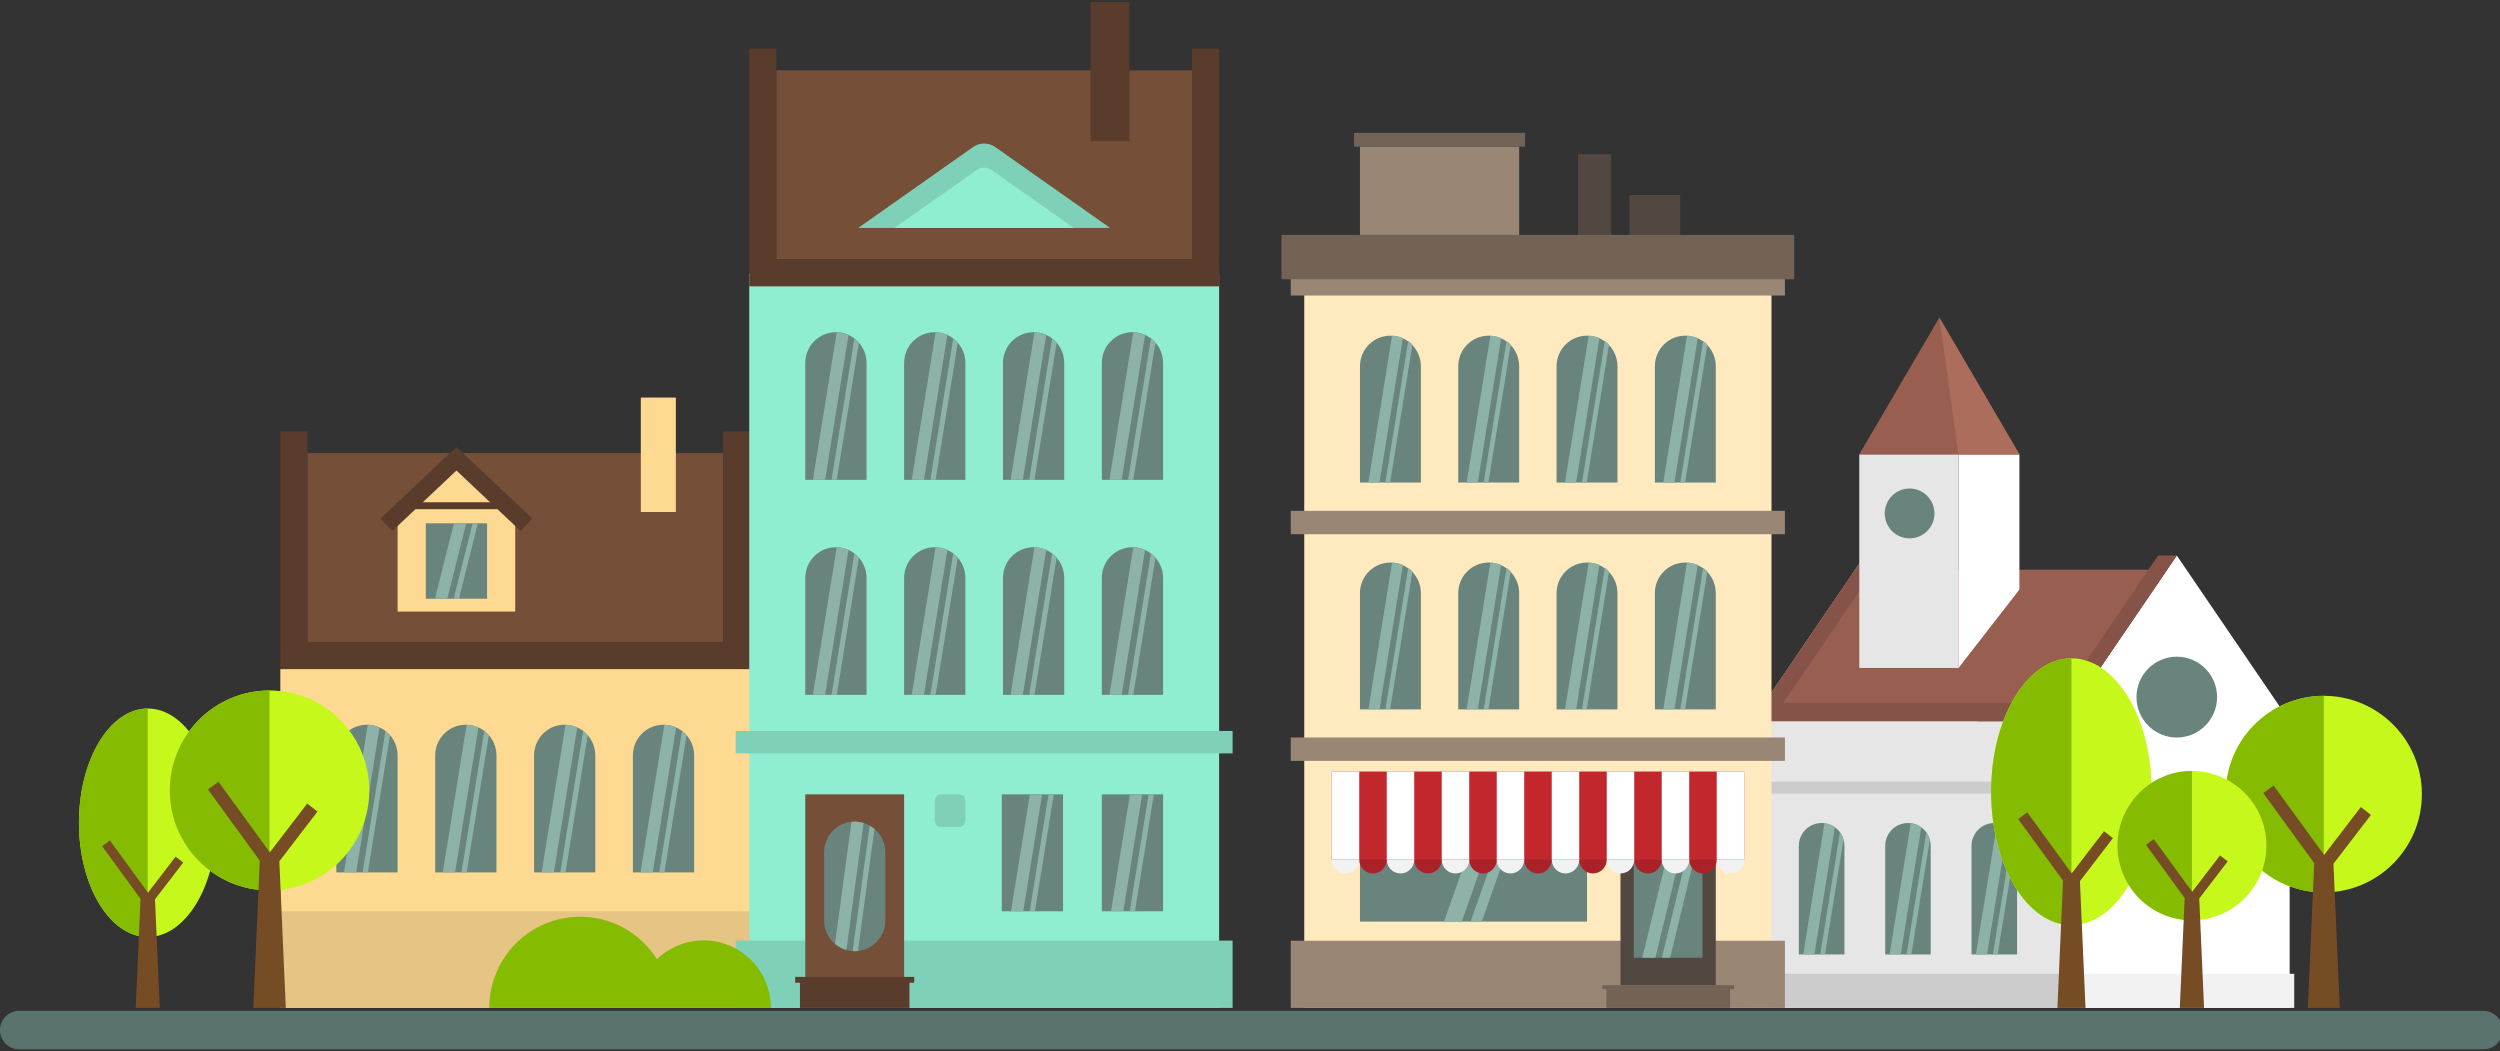 <?xml version="1.0" encoding="UTF-8" standalone="no"?>
<svg width="1196px" height="503px" viewBox="0 0 1196 503" version="1.1" xmlns="http://www.w3.org/2000/svg" xmlns:xlink="http://www.w3.org/1999/xlink" xmlns:sketch="http://www.bohemiancoding.com/sketch/ns">
    <rect x="0" y="0" width="1196" height="503" fill="#333333" stroke="none"/>
    <!-- Generator: Sketch 3.4.4 (17249) - http://www.bohemiancoding.com/sketch -->
    <title>Group</title>
    <desc>Created with Sketch.</desc>
    <defs></defs>
    <g id="Page-1" stroke="none" stroke-width="1" fill="none" fill-rule="evenodd" sketch:type="MSPage">
        <g id="Desktop-HD" sketch:type="MSArtboardGroup" transform="translate(-244, -3866)">
            <g id="Work" sketch:type="MSLayerGroup" transform="translate(-34, 1463)">
                <g id="Rectangle-12-+-Just-keep-swimming" transform="translate(0, 2396)" sketch:type="MSShapeGroup">
                    <g id="Rectangle-12-+-Group">
                        <g id="Group" transform="translate(278, 7)">
                            <path d="M987.374,482.183 L1095.37,482.183 L1095.37,345.009 L1041.375,265.756 L987.374,345.009 L987.374,482.183 L987.374,482.183 Z" id="Shape" fill="#FFFFFF"></path>
                            <path d="M838.169,482.183 L946.165,482.183 L946.165,345.009 L892.17,265.756 L838.169,345.009 L838.169,482.183 L838.169,482.183 Z" id="Shape" fill="#FFFFFF"></path>
                            <rect id="Rectangle-path" fill="#E6E6E6" x="838.169" y="345.009" width="149.208" height="137.175"></rect>
                            <path d="M887.538,272.552 L1036.746,272.552 L987.377,345.009 L838.169,345.009 L887.538,272.552 L887.538,272.552 Z" id="Shape" fill="#985F51"></path>
                            <rect id="Rectangle-path" fill="#F2F2F2" x="987.374" y="465.864" width="110.182" height="16.319"></rect>
                            <rect id="Rectangle-path" fill="#CCCCCC" x="836.288" y="465.864" width="151.085" height="16.319"></rect>
                            <path d="M943.178,456.605 L964.978,456.605 L964.978,404.647 C964.978,398.62 960.104,393.733 954.093,393.733 L954.062,393.733 C948.051,393.733 943.178,398.62 943.178,404.647 L943.178,456.605 L943.178,456.605 Z" id="Shape" fill="#68847D"></path>
                            <path d="M901.896,456.605 L923.65,456.605 L923.65,404.641 C923.65,398.617 918.779,393.733 912.774,393.733 C906.766,393.733 901.896,398.617 901.896,404.641 L901.896,456.605 L901.896,456.605 Z" id="Shape" fill="#68847D"></path>
                            <path d="M860.558,456.605 L882.368,456.605 L882.368,404.668 C882.368,398.629 877.485,393.733 871.461,393.733 C865.441,393.733 860.558,398.629 860.558,404.668 L860.558,456.605 L860.558,456.605 Z" id="Shape" fill="#68847D"></path>
                            <path d="M872.807,393.803 L862.671,456.538 L868.003,456.538 L877.824,395.762 C876.378,394.711 874.666,394.036 872.807,393.803" id="Shape" fill="#8DB3A9"></path>
                            <path d="M880.24,398.178 L870.81,456.538 L873.085,456.538 L881.936,401.756 C881.585,400.45 881.016,399.242 880.24,398.178" id="Shape" fill="#8DB3A9"></path>
                            <path d="M914.116,393.803 L903.981,456.538 L909.313,456.538 L919.134,395.762 C917.688,394.711 915.975,394.036 914.116,393.803" id="Shape" fill="#8DB3A9"></path>
                            <path d="M921.549,398.178 L912.12,456.538 L914.395,456.538 L923.246,401.756 C922.894,400.45 922.326,399.242 921.549,398.178" id="Shape" fill="#8DB3A9"></path>
                            <path d="M955.423,393.803 L945.287,456.538 L950.62,456.538 L960.44,395.762 C958.994,394.711 957.282,394.036 955.423,393.803" id="Shape" fill="#8DB3A9"></path>
                            <path d="M962.856,398.178 L953.426,456.538 L955.701,456.538 L964.553,401.756 C964.201,400.45 963.632,399.242 962.856,398.178" id="Shape" fill="#8DB3A9"></path>
                            <path d="M978.424,345.009 L987.374,345.009 L1041.375,265.752 L1032.426,265.752 L978.424,345.009 L978.424,345.009 Z" id="Shape" fill="#855347"></path>
                            <rect id="Rectangle-path" fill="#855347" x="845.892" y="336.237" width="140.751" height="8.771"></rect>
                            <path d="M838.169,345.009 L847.115,345.009 L901.116,265.752 L892.17,265.752 L838.169,345.009 L838.169,345.009 Z" id="Shape" fill="#855347"></path>
                            <path d="M1060.655,333.503 C1060.655,344.178 1052.024,352.832 1041.375,352.832 C1030.729,352.832 1022.1,344.178 1022.1,333.503 C1022.1,322.828 1030.729,314.167 1041.375,314.167 C1052.024,314.167 1060.655,322.828 1060.655,333.503" id="Shape" fill="#68847D"></path>
                            <rect id="Rectangle-path" fill="#E6E6E6" x="889.488" y="217.356" width="47.467" height="102.197"></rect>
                            <path d="M936.956,319.554 L966.078,282.041 L966.078,217.356 L936.956,217.356 L936.956,319.554 L936.956,319.554 Z" id="Shape" fill="#FFFFFF"></path>
                            <path d="M927.783,151.939 L889.488,217.356 L966.078,217.356 L927.783,151.939 L927.783,151.939 Z" id="Shape" fill="#985F51"></path>
                            <path d="M927.783,151.939 L936.956,217.356 L966.078,217.356 L927.783,151.939 L927.783,151.939 Z" id="Shape" fill="#AD6D5C"></path>
                            <path d="M925.435,245.632 C925.435,252.214 920.112,257.552 913.548,257.552 C906.983,257.552 901.663,252.214 901.663,245.632 C901.663,239.05 906.983,233.709 913.548,233.709 C920.112,233.709 925.435,239.05 925.435,245.632" id="Shape" fill="#68847D"></path>
                            <rect id="Rectangle-path" fill="#F2F2F2" x="987.377" y="373.971" width="110.182" height="5.718"></rect>
                            <rect id="Rectangle-path" fill="#CCCCCC" x="836.288" y="373.971" width="151.085" height="5.718"></rect>
                            <rect id="Rectangle-path" fill="#FED991" x="134.107" y="320.084" width="224.78" height="162.099"></rect>
                            <rect id="Rectangle-path" fill="#754F38" x="147.074" y="216.749" width="198.874" height="90.36"></rect>
                            <path d="M134.135,307.11 L134.135,206.356 L147.074,206.356 L147.074,307.11 L345.948,307.11 L345.948,206.356 L358.887,206.356 L358.887,307.11 L358.863,307.11 L358.863,320.084 L134.086,320.084 L134.086,307.11 L134.135,307.11 L134.135,307.11 Z" id="Shape" fill="#593C2B"></path>
                            <rect id="Rectangle-path" fill="#FED991" x="306.567" y="190.191" width="16.761" height="54.751"></rect>
                            <path d="M190.212,417.342 L160.909,417.342 L160.909,361.404 C160.909,353.277 167.467,346.707 175.545,346.707 C183.654,346.707 190.212,353.277 190.212,361.404 L190.212,417.342 L190.212,417.342 Z" id="Shape" fill="#68847D"></path>
                            <path d="M237.502,417.342 L208.199,417.342 L208.199,361.404 C208.199,353.277 214.757,346.707 222.841,346.707 C230.953,346.707 237.502,353.277 237.502,361.404 L237.502,417.342 L237.502,417.342 Z" id="Shape" fill="#68847D"></path>
                            <path d="M284.792,417.342 L255.495,417.342 L255.495,361.404 C255.495,353.277 262.047,346.707 270.125,346.707 C278.24,346.707 284.792,353.277 284.792,361.404 L284.792,417.342 L284.792,417.342 Z" id="Shape" fill="#68847D"></path>
                            <path d="M332.085,417.342 L302.776,417.342 L302.776,361.404 C302.776,353.277 309.334,346.707 317.418,346.707 C325.527,346.707 332.085,353.277 332.085,361.404 L332.085,417.342 L332.085,417.342 Z" id="Shape" fill="#68847D"></path>
                            <path d="M223.248,346.728 L211.841,417.327 L217.69,417.327 L228.889,348.007 C227.162,347.228 225.257,346.781 223.248,346.728" id="Shape" fill="#8DB3A9"></path>
                            <path d="M231.693,349.702 L220.768,417.324 L223.263,417.324 L233.861,351.732 C233.206,350.984 232.488,350.303 231.693,349.702" id="Shape" fill="#8DB3A9"></path>
                            <path d="M175.958,346.728 L164.551,417.327 L170.4,417.327 L181.599,348.007 C179.872,347.228 177.967,346.781 175.958,346.728" id="Shape" fill="#8DB3A9"></path>
                            <path d="M184.403,349.702 L173.478,417.324 L175.973,417.324 L186.571,351.732 C185.916,350.984 185.198,350.303 184.403,349.702" id="Shape" fill="#8DB3A9"></path>
                            <path d="M270.541,346.728 L259.134,417.327 L264.98,417.327 L276.182,348.007 C274.455,347.228 272.55,346.781 270.541,346.728" id="Shape" fill="#8DB3A9"></path>
                            <path d="M278.983,349.702 L268.058,417.324 L270.553,417.324 L281.151,351.732 C280.496,350.984 279.778,350.303 278.983,349.702" id="Shape" fill="#8DB3A9"></path>
                            <path d="M317.828,346.728 L306.421,417.327 L312.27,417.327 L323.469,348.007 C321.742,347.228 319.837,346.781 317.828,346.728" id="Shape" fill="#8DB3A9"></path>
                            <path d="M326.273,349.702 L315.349,417.324 L317.843,417.324 L328.441,351.732 C327.786,350.984 327.068,350.303 326.273,349.702" id="Shape" fill="#8DB3A9"></path>
                            <rect id="Rectangle-path" fill="#E6C483" x="134.086" y="435.958" width="224.801" height="46.226"></rect>
                            <path d="M218.362,220.161 L190.212,246.987 L190.212,292.59 L246.488,292.59 L246.488,246.987 L246.512,246.987 L218.362,220.161 L218.362,220.161 Z" id="Shape" fill="#FED991"></path>
                            <path d="M254.676,248.075 L218.371,213.846 L218.359,213.858 L218.35,213.846 L182.045,248.075 L187.653,254.057 L218.359,225.103 L249.068,254.057 L254.676,248.075 L254.676,248.075 Z" id="Shape" fill="#593C2B"></path>
                            <rect id="Rectangle-path" fill="#593C2B" x="198.724" y="240.279" width="39.276" height="3.317"></rect>
                            <rect id="Rectangle-path" fill="#68847D" x="203.708" y="250.35" width="29.309" height="36.066"></rect>
                            <path d="M217.164,250.35 L208.126,286.416 L213.981,286.416 L223.019,250.35 L217.164,250.35 L217.164,250.35 Z" id="Shape" fill="#8DB3A9"></path>
                            <path d="M226.098,250.35 L217.06,286.416 L219.558,286.416 L228.596,250.35 L226.098,250.35 L226.098,250.35 Z" id="Shape" fill="#8DB3A9"></path>
                            <rect id="Rectangle-path" fill="#FFEABF" x="623.952" y="135.792" width="223.526" height="346.391"></rect>
                            <rect id="Rectangle-path" fill="#534741" x="779.566" y="93.291" width="24.237" height="42.501"></rect>
                            <rect id="Rectangle-path" fill="#534741" x="754.941" y="73.805" width="15.85" height="61.987"></rect>
                            <path d="M679.742,230.836 L650.604,230.836 L650.604,175.208 C650.604,167.124 657.126,160.584 665.164,160.584 C673.227,160.584 679.742,167.124 679.742,175.208 L679.742,230.836 L679.742,230.836 Z" id="Shape" fill="#68847D"></path>
                            <path d="M726.769,230.836 L697.628,230.836 L697.628,175.208 C697.628,167.124 704.15,160.584 712.191,160.584 C720.254,160.584 726.769,167.124 726.769,175.208 L726.769,230.836 L726.769,230.836 Z" id="Shape" fill="#68847D"></path>
                            <path d="M773.796,230.836 L744.662,230.836 L744.662,175.208 C744.662,167.124 751.183,160.584 759.218,160.584 C767.287,160.584 773.796,167.124 773.796,175.208 L773.796,230.836 L773.796,230.836 Z" id="Shape" fill="#68847D"></path>
                            <path d="M820.833,230.836 L791.686,230.836 L791.686,175.208 C791.686,167.124 798.207,160.584 806.242,160.584 C814.311,160.584 820.833,167.124 820.833,175.208 L820.833,230.836 L820.833,230.836 Z" id="Shape" fill="#68847D"></path>
                            <path d="M807.062,160.609 L795.719,230.812 L801.051,230.812 L812.22,161.694 C810.627,161.026 808.884,160.67 807.062,160.609" id="Shape" fill="#8DB3A9"></path>
                            <path d="M814.797,163.098 L803.858,230.812 L806.132,230.812 L816.803,164.757 C816.185,164.15 815.516,163.589 814.797,163.098" id="Shape" fill="#8DB3A9"></path>
                            <path d="M760.029,160.609 L748.685,230.812 L754.018,230.812 L765.187,161.694 C763.594,161.026 761.851,160.67 760.029,160.609" id="Shape" fill="#8DB3A9"></path>
                            <path d="M767.764,163.098 L756.824,230.812 L759.099,230.812 L769.77,164.757 C769.152,164.15 768.482,163.589 767.764,163.098" id="Shape" fill="#8DB3A9"></path>
                            <path d="M712.998,160.609 L701.655,230.812 L706.987,230.812 L718.156,161.694 C716.563,161.026 714.821,160.67 712.998,160.609" id="Shape" fill="#8DB3A9"></path>
                            <path d="M720.734,163.098 L709.794,230.812 L712.069,230.812 L722.74,164.757 C722.122,164.15 721.452,163.589 720.734,163.098" id="Shape" fill="#8DB3A9"></path>
                            <path d="M665.974,160.609 L654.631,230.812 L659.963,230.812 L671.132,161.694 C669.539,161.026 667.797,160.67 665.974,160.609" id="Shape" fill="#8DB3A9"></path>
                            <path d="M673.71,163.098 L662.77,230.812 L665.045,230.812 L675.715,164.757 C675.098,164.15 674.428,163.589 673.71,163.098" id="Shape" fill="#8DB3A9"></path>
                            <path d="M679.742,339.371 L650.604,339.371 L650.604,283.742 C650.604,275.658 657.126,269.119 665.164,269.119 C673.227,269.119 679.742,275.658 679.742,283.742 L679.742,339.371 L679.742,339.371 Z" id="Shape" fill="#68847D"></path>
                            <path d="M726.769,339.371 L697.628,339.371 L697.628,283.742 C697.628,275.658 704.15,269.119 712.191,269.119 C720.254,269.119 726.769,275.658 726.769,283.742 L726.769,339.371 L726.769,339.371 Z" id="Shape" fill="#68847D"></path>
                            <path d="M773.796,339.371 L744.662,339.371 L744.662,283.742 C744.662,275.658 751.183,269.119 759.218,269.119 C767.287,269.119 773.796,275.658 773.796,283.742 L773.796,339.371 L773.796,339.371 Z" id="Shape" fill="#68847D"></path>
                            <path d="M820.833,339.371 L791.686,339.371 L791.686,283.742 C791.686,275.658 798.207,269.119 806.242,269.119 C814.311,269.119 820.833,275.658 820.833,283.742 L820.833,339.371 L820.833,339.371 Z" id="Shape" fill="#68847D"></path>
                            <path d="M807.062,269.143 L795.719,339.346 L801.051,339.346 L812.22,270.228 C810.627,269.56 808.884,269.204 807.062,269.143" id="Shape" fill="#8DB3A9"></path>
                            <path d="M814.797,271.633 L803.858,339.346 L806.132,339.346 L816.803,273.291 C816.185,272.684 815.516,272.123 814.797,271.633" id="Shape" fill="#8DB3A9"></path>
                            <path d="M760.029,269.143 L748.685,339.346 L754.018,339.346 L765.187,270.228 C763.594,269.56 761.851,269.204 760.029,269.143" id="Shape" fill="#8DB3A9"></path>
                            <path d="M767.764,271.633 L756.824,339.346 L759.099,339.346 L769.77,273.291 C769.152,272.684 768.482,272.123 767.764,271.633" id="Shape" fill="#8DB3A9"></path>
                            <path d="M712.998,269.143 L701.655,339.346 L706.987,339.346 L718.156,270.228 C716.563,269.56 714.821,269.204 712.998,269.143" id="Shape" fill="#8DB3A9"></path>
                            <path d="M720.734,271.633 L709.794,339.346 L712.069,339.346 L722.74,273.291 C722.122,272.684 721.452,272.123 720.734,271.633" id="Shape" fill="#8DB3A9"></path>
                            <path d="M665.974,269.143 L654.631,339.346 L659.963,339.346 L671.132,270.228 C669.539,269.56 667.797,269.204 665.974,269.143" id="Shape" fill="#8DB3A9"></path>
                            <path d="M673.71,271.633 L662.77,339.346 L665.045,339.346 L675.715,273.291 C675.098,272.684 674.428,272.123 673.71,271.633" id="Shape" fill="#8DB3A9"></path>
                            <rect id="Rectangle-path" fill="#68847D" x="650.604" y="380.587" width="108.623" height="60.31"></rect>
                            <rect id="Rectangle-path" fill="#998675" x="617.51" y="450.048" width="236.395" height="32.135"></rect>
                            <rect id="Rectangle-path" fill="#534741" x="775.24" y="380.587" width="45.593" height="90.713"></rect>
                            <rect id="Rectangle-path" fill="#998675" x="617.51" y="244.378" width="236.395" height="11.196"></rect>
                            <rect id="Rectangle-path" fill="#998675" x="617.51" y="352.814" width="236.395" height="11.196"></rect>
                            <rect id="Rectangle-path" fill="#998675" x="617.51" y="130.194" width="236.395" height="11.196"></rect>
                            <rect id="Rectangle-path" fill="#736357" x="613.058" y="112.372" width="245.292" height="21.227"></rect>
                            <rect id="Rectangle-path" fill="#68847D" x="781.596" y="393.717" width="32.883" height="64.452"></rect>
                            <path d="M720.703,380.348 L712.197,380.348 L690.795,440.896 L699.301,440.896 L720.703,380.348 L720.703,380.348 Z" id="Shape" fill="#8DB3A9"></path>
                            <path d="M730.27,380.348 L724.938,380.348 L703.532,440.896 L708.868,440.896 L730.27,380.348 L730.27,380.348 Z" id="Shape" fill="#8DB3A9"></path>
                            <path d="M807.667,393.328 L801.418,393.328 L785.69,458.172 L791.939,458.172 L807.667,393.328 L807.667,393.328 Z" id="Shape" fill="#8DB3A9"></path>
                            <path d="M814.699,393.328 L810.78,393.328 L795.052,458.172 L798.972,458.172 L814.699,393.328 L814.699,393.328 Z" id="Shape" fill="#8DB3A9"></path>
                            <path d="M834.432,411.26 C834.432,414.905 831.494,417.857 827.862,417.857 C824.223,417.857 821.279,414.905 821.279,411.26 C821.279,407.621 824.223,404.665 827.862,404.665 C831.494,404.665 834.432,407.621 834.432,411.26" id="Shape" fill="#F2F2F2"></path>
                            <path d="M821.279,411.26 C821.279,414.905 818.332,417.857 814.705,417.857 C811.07,417.857 808.123,414.905 808.123,411.26 C808.123,407.621 811.07,404.665 814.705,404.665 C818.332,404.665 821.279,407.621 821.279,411.26" id="Shape" fill="#A82227"></path>
                            <path d="M808.123,411.26 C808.123,414.905 805.178,417.857 801.546,417.857 C797.917,417.857 794.969,414.905 794.969,411.26 C794.969,407.621 797.917,404.665 801.546,404.665 C805.178,404.665 808.123,407.621 808.123,411.26" id="Shape" fill="#F2F2F2"></path>
                            <path d="M794.969,411.26 C794.969,414.905 792.025,417.857 788.39,417.857 C784.76,417.857 781.816,414.905 781.816,411.26 C781.816,407.621 784.76,404.665 788.39,404.665 C792.025,404.665 794.969,407.621 794.969,411.26" id="Shape" fill="#A82227"></path>
                            <path d="M781.819,411.26 C781.819,414.905 778.872,417.857 775.24,417.857 C771.604,417.857 768.663,414.905 768.663,411.26 C768.663,407.621 771.604,404.665 775.24,404.665 C778.872,404.665 781.819,407.621 781.819,411.26" id="Shape" fill="#F2F2F2"></path>
                            <path d="M768.663,411.26 C768.663,414.905 765.719,417.857 762.086,417.857 C758.448,417.857 755.503,414.905 755.503,411.26 C755.503,407.621 758.448,404.665 762.086,404.665 C765.719,404.665 768.663,407.621 768.663,411.26" id="Shape" fill="#A82227"></path>
                            <path d="M755.503,411.26 C755.503,414.905 752.562,417.857 748.924,417.857 C745.295,417.857 742.35,414.905 742.35,411.26 C742.35,407.621 745.295,404.665 748.924,404.665 C752.562,404.665 755.503,407.621 755.503,411.26" id="Shape" fill="#F2F2F2"></path>
                            <path d="M742.35,411.26 C742.35,414.905 739.403,417.857 735.77,417.857 C732.141,417.857 729.188,414.905 729.188,411.26 C729.188,407.621 732.141,404.665 735.77,404.665 C739.403,404.665 742.35,407.621 742.35,411.26" id="Shape" fill="#A82227"></path>
                            <path d="M729.191,411.26 C729.191,414.905 726.253,417.857 722.617,417.857 C718.988,417.857 716.038,414.905 716.038,411.26 C716.038,407.621 718.988,404.665 722.617,404.665 C726.253,404.665 729.191,407.621 729.191,411.26" id="Shape" fill="#F2F2F2"></path>
                            <path d="M716.038,411.26 C716.038,414.905 713.09,417.857 709.464,417.857 C705.829,417.857 702.881,414.905 702.881,411.26 C702.881,407.621 705.829,404.665 709.464,404.665 C713.09,404.665 716.038,407.621 716.038,411.26" id="Shape" fill="#A82227"></path>
                            <path d="M702.881,411.26 C702.881,414.905 699.937,417.857 696.311,417.857 C692.675,417.857 689.728,414.905 689.728,411.26 C689.728,407.621 692.675,404.665 696.311,404.665 C699.937,404.665 702.881,407.621 702.881,411.26" id="Shape" fill="#F2F2F2"></path>
                            <path d="M689.731,411.26 C689.731,414.905 686.787,417.857 683.151,417.857 C679.522,417.857 676.575,414.905 676.575,411.26 C676.575,407.621 679.522,404.665 683.151,404.665 C686.787,404.665 689.731,407.621 689.731,411.26" id="Shape" fill="#A82227"></path>
                            <path d="M676.572,411.26 C676.572,414.905 673.63,417.857 669.998,417.857 C666.363,417.857 663.418,414.905 663.418,411.26 C663.418,407.621 666.363,404.665 669.998,404.665 C673.63,404.665 676.572,407.621 676.572,411.26" id="Shape" fill="#F2F2F2"></path>
                            <path d="M663.418,411.26 C663.418,414.905 660.477,417.857 656.845,417.857 C653.209,417.857 650.265,414.905 650.265,411.26 C650.265,407.621 653.209,404.665 656.845,404.665 C660.477,404.665 663.418,407.621 663.418,411.26" id="Shape" fill="#A82227"></path>
                            <path d="M650.265,411.26 C650.265,414.905 647.321,417.857 643.688,417.857 C640.053,417.857 637.112,414.905 637.112,411.26 C637.112,407.621 640.053,404.665 643.688,404.665 C647.321,404.665 650.265,407.621 650.265,411.26" id="Shape" fill="#F2F2F2"></path>
                            <rect id="Rectangle-path" fill="#C1272D" x="637.112" y="369.096" width="197.321" height="42.163"></rect>
                            <rect id="Rectangle-path" fill="#FFFFFF" x="821.279" y="369.096" width="13.153" height="42.163"></rect>
                            <rect id="Rectangle-path" fill="#FFFFFF" x="794.969" y="369.096" width="13.153" height="42.163"></rect>
                            <rect id="Rectangle-path" fill="#FFFFFF" x="768.663" y="369.096" width="13.153" height="42.163"></rect>
                            <rect id="Rectangle-path" fill="#FFFFFF" x="742.35" y="369.096" width="13.153" height="42.163"></rect>
                            <rect id="Rectangle-path" fill="#FFFFFF" x="716.038" y="369.096" width="13.153" height="42.163"></rect>
                            <rect id="Rectangle-path" fill="#FFFFFF" x="689.728" y="369.096" width="13.153" height="42.163"></rect>
                            <rect id="Rectangle-path" fill="#FFFFFF" x="663.418" y="369.096" width="13.153" height="42.163"></rect>
                            <rect id="Rectangle-path" fill="#FFFFFF" x="637.112" y="369.096" width="13.153" height="42.163"></rect>
                            <rect id="Rectangle-path" fill="#736357" x="768.443" y="473.191" width="59.19" height="8.992"></rect>
                            <rect id="Rectangle-path" fill="#998675" x="650.604" y="70.184" width="76.165" height="42.191"></rect>
                            <rect id="Rectangle-path" fill="#736357" x="647.791" y="63.553" width="81.788" height="6.631"></rect>
                            <rect id="Rectangle-path" fill="#736357" x="766.507" y="471.3" width="63.061" height="1.892"></rect>
                            <rect id="Rectangle-path" fill="#8FEDD1" x="358.441" y="130.859" width="224.78" height="351.324"></rect>
                            <rect id="Rectangle-path" fill="#754F38" x="371.383" y="33.656" width="198.874" height="90.363"></rect>
                            <path d="M583.19,124.019 L583.19,23.266 L570.257,23.266 L570.257,124.019 L371.383,124.019 L371.383,23.266 L358.441,23.266 L358.441,124.019 L358.471,124.019 L358.471,136.99 L583.239,136.99 L583.239,124.019 L583.19,124.019 L583.19,124.019 Z" id="Shape" fill="#593C2B"></path>
                            <rect id="Rectangle-path" fill="#593C2B" x="521.71" y="0.969" width="18.605" height="66.53"></rect>
                            <path d="M414.545,229.564 L385.243,229.564 L385.243,173.626 C385.243,165.496 391.801,158.929 399.879,158.929 C407.987,158.929 414.545,165.496 414.545,173.626 L414.545,229.564 L414.545,229.564 Z" id="Shape" fill="#68847D"></path>
                            <path d="M461.836,229.564 L432.533,229.564 L432.533,173.626 C432.533,165.496 439.091,158.929 447.175,158.929 C455.286,158.929 461.836,165.496 461.836,173.626 L461.836,229.564 L461.836,229.564 Z" id="Shape" fill="#68847D"></path>
                            <path d="M509.126,229.564 L479.829,229.564 L479.829,173.626 C479.829,165.496 486.381,158.929 494.459,158.929 C502.576,158.929 509.126,165.496 509.126,173.626 L509.126,229.564 L509.126,229.564 Z" id="Shape" fill="#68847D"></path>
                            <path d="M556.422,229.564 L527.113,229.564 L527.113,173.626 C527.113,165.496 533.671,158.929 541.755,158.929 C549.863,158.929 556.422,165.496 556.422,173.626 L556.422,229.564 L556.422,229.564 Z" id="Shape" fill="#68847D"></path>
                            <path d="M447.582,158.947 L436.174,229.546 L442.023,229.546 L453.223,160.226 C451.495,159.447 449.59,158.999 447.582,158.947" id="Shape" fill="#8DB3A9"></path>
                            <path d="M456.026,161.924 L445.102,229.546 L447.597,229.546 L458.194,163.954 C457.54,163.206 456.821,162.525 456.026,161.924" id="Shape" fill="#8DB3A9"></path>
                            <path d="M400.291,158.947 L388.884,229.546 L394.733,229.546 L405.933,160.226 C404.205,159.447 402.3,158.999 400.291,158.947" id="Shape" fill="#8DB3A9"></path>
                            <path d="M408.736,161.924 L397.812,229.546 L400.307,229.546 L410.904,163.954 C410.25,163.206 409.531,162.525 408.736,161.924" id="Shape" fill="#8DB3A9"></path>
                            <path d="M494.875,158.947 L483.467,229.546 L489.316,229.546 L500.516,160.226 C498.788,159.447 496.883,158.999 494.875,158.947" id="Shape" fill="#8DB3A9"></path>
                            <path d="M503.319,161.924 L492.395,229.546 L494.89,229.546 L505.487,163.954 C504.833,163.206 504.114,162.525 503.319,161.924" id="Shape" fill="#8DB3A9"></path>
                            <path d="M542.165,158.947 L530.757,229.546 L536.606,229.546 L547.806,160.226 C546.078,159.447 544.173,158.999 542.165,158.947" id="Shape" fill="#8DB3A9"></path>
                            <path d="M550.609,161.924 L539.682,229.546 L542.177,229.546 L552.777,163.954 C552.123,163.206 551.401,162.525 550.609,161.924" id="Shape" fill="#8DB3A9"></path>
                            <path d="M414.545,332.436 L385.243,332.436 L385.243,276.498 C385.243,268.368 391.801,261.801 399.879,261.801 C407.987,261.801 414.545,268.368 414.545,276.498 L414.545,332.436 L414.545,332.436 Z" id="Shape" fill="#68847D"></path>
                            <path d="M461.836,332.436 L432.533,332.436 L432.533,276.498 C432.533,268.368 439.091,261.801 447.175,261.801 C455.286,261.801 461.836,268.368 461.836,276.498 L461.836,332.436 L461.836,332.436 Z" id="Shape" fill="#68847D"></path>
                            <path d="M509.126,332.436 L479.829,332.436 L479.829,276.498 C479.829,268.368 486.381,261.801 494.459,261.801 C502.576,261.801 509.126,268.368 509.126,276.498 L509.126,332.436 L509.126,332.436 Z" id="Shape" fill="#68847D"></path>
                            <path d="M556.422,332.436 L527.113,332.436 L527.113,276.498 C527.113,268.368 533.671,261.801 541.755,261.801 C549.863,261.801 556.422,268.368 556.422,276.498 L556.422,332.436 L556.422,332.436 Z" id="Shape" fill="#68847D"></path>
                            <path d="M447.582,261.819 L436.174,332.417 L442.023,332.417 L453.223,263.097 C451.495,262.319 449.59,261.871 447.582,261.819" id="Shape" fill="#8DB3A9"></path>
                            <path d="M456.026,264.793 L445.102,332.414 L447.597,332.414 L458.194,266.822 C457.54,266.074 456.821,265.394 456.026,264.793" id="Shape" fill="#8DB3A9"></path>
                            <path d="M400.291,261.819 L388.884,332.417 L394.733,332.417 L405.933,263.097 C404.205,262.319 402.3,261.871 400.291,261.819" id="Shape" fill="#8DB3A9"></path>
                            <path d="M408.736,264.793 L397.812,332.414 L400.307,332.414 L410.904,266.822 C410.25,266.074 409.531,265.394 408.736,264.793" id="Shape" fill="#8DB3A9"></path>
                            <path d="M494.875,261.819 L483.467,332.417 L489.316,332.417 L500.516,263.097 C498.788,262.319 496.883,261.871 494.875,261.819" id="Shape" fill="#8DB3A9"></path>
                            <path d="M503.319,264.793 L492.395,332.414 L494.89,332.414 L505.487,266.822 C504.833,266.074 504.114,265.394 503.319,264.793" id="Shape" fill="#8DB3A9"></path>
                            <path d="M542.165,261.819 L530.757,332.417 L536.606,332.417 L547.806,263.097 C546.078,262.319 544.173,261.871 542.165,261.819" id="Shape" fill="#8DB3A9"></path>
                            <path d="M550.609,264.793 L539.682,332.414 L542.177,332.414 L552.777,266.822 C552.123,266.074 551.401,265.394 550.609,264.793" id="Shape" fill="#8DB3A9"></path>
                            <rect id="Rectangle-path" fill="#68847D" x="479.248" y="380.02" width="29.303" height="55.938"></rect>
                            <rect id="Rectangle-path" fill="#68847D" x="527.113" y="380.02" width="29.309" height="55.938"></rect>
                            <rect id="Rectangle-path" fill="#7ED1B8" x="351.965" y="449.977" width="237.713" height="32.206"></rect>
                            <rect id="Rectangle-path" fill="#754F38" x="385.243" y="380.02" width="47.29" height="88.086"></rect>
                            <path d="M408.895,455.066 L408.883,455.066 C400.796,455.066 394.238,448.49 394.238,440.381 L394.238,407.743 C394.238,399.631 400.796,393.058 408.883,393.058 L408.895,393.058 C416.982,393.058 423.541,399.631 423.541,407.743 L423.541,440.381 C423.541,448.49 416.982,455.066 408.895,455.066" id="Shape" fill="#68847D"></path>
                            <path d="M380.415,467.339 L380.415,470.15 L382.687,470.15 L382.687,482.183 L435.089,482.183 L435.089,470.15 L437.36,470.15 L437.36,467.339 L380.415,467.339 L380.415,467.339 Z" id="Shape" fill="#593C2B"></path>
                            <path d="M458.778,395.676 L450.242,395.676 C448.554,395.676 447.184,394.303 447.184,392.611 L447.184,383.085 C447.184,381.39 448.554,380.02 450.242,380.02 L458.778,380.02 C460.466,380.02 461.836,381.39 461.836,383.085 L461.836,392.611 C461.836,394.303 460.466,395.676 458.778,395.676" id="Shape" fill="#7ED1B8"></path>
                            <rect id="Rectangle-path" fill="#7ED1B8" x="351.965" y="349.69" width="237.713" height="10.73"></rect>
                            <path d="M465.547,70.328 L410.598,109.028 L531.042,109.028 L476.093,70.328 C472.928,68.1 468.712,68.1 465.547,70.328" id="Shape" fill="#7ED1B8"></path>
                            <path d="M467.305,81.313 L427.953,109.028 L513.687,109.028 L474.334,81.313 C472.225,79.829 469.415,79.829 467.305,81.313" id="Shape" fill="#8FEDD1"></path>
                            <path d="M492.701,380.02 L483.663,435.958 L489.518,435.958 L498.556,380.02 L492.701,380.02 L492.701,380.02 Z" id="Shape" fill="#8DB3A9"></path>
                            <path d="M501.638,380.02 L492.6,435.958 L495.098,435.958 L504.136,380.02 L501.638,380.02 L501.638,380.02 Z" id="Shape" fill="#8DB3A9"></path>
                            <path d="M408.895,393.058 L408.883,393.058 C408.354,393.058 407.856,393.159 407.342,393.215 L399.457,451.535 C401.031,452.874 402.875,453.877 404.917,454.453 L413.127,393.754 C411.778,393.343 410.375,393.058 408.895,393.058" id="Shape" fill="#8DB3A9"></path>
                            <path d="M416.038,394.996 L407.929,454.968 C408.25,454.99 408.556,455.066 408.883,455.066 L408.895,455.066 C409.421,455.066 409.923,454.965 410.433,454.91 L418.321,396.59 C417.612,395.986 416.854,395.456 416.038,394.996" id="Shape" fill="#8DB3A9"></path>
                            <path d="M540.569,380.02 L531.531,435.958 L537.386,435.958 L546.424,380.02 L540.569,380.02 L540.569,380.02 Z" id="Shape" fill="#8DB3A9"></path>
                            <path d="M549.503,380.02 L540.465,435.958 L542.963,435.958 L552.001,380.02 L549.503,380.02 L549.503,380.02 Z" id="Shape" fill="#8DB3A9"></path>
                            <path d="M336.583,449.876 C327.924,449.876 320.082,453.319 314.288,458.889 C306.577,446.694 293.029,438.566 277.558,438.566 C253.535,438.566 234.059,458.095 234.056,482.183 L368.806,482.183 C368.799,464.34 354.374,449.876 336.583,449.876" id="Shape" fill="#85BC02"></path>
                            <path d="M1029.426,378.76 C1029.426,414.004 1012.216,442.573 990.985,442.573 C969.753,442.573 952.543,414.004 952.543,378.76 C952.543,343.516 969.753,314.946 990.985,314.946 C1012.216,314.946 1029.426,343.516 1029.426,378.76" id="Shape" fill="#C6F81C"></path>
                            <path d="M952.543,378.76 C952.543,414.004 969.753,442.573 990.985,442.573 L990.985,314.946 C969.753,314.946 952.543,343.516 952.543,378.76" id="Shape" fill="#85BC02"></path>
                            <path d="M1010.815,400.968 L1006.55,397.678 L991.095,417.833 L969.851,388.634 L965.507,391.814 L986.949,421.285 L984.264,482.183 L997.708,482.183 L995.033,421.542 L1010.815,400.968 L1010.815,400.968 Z" id="Shape" fill="#754C24"></path>
                            <path d="M103.606,393.61 C103.606,423.793 88.866,448.26 70.686,448.26 C52.503,448.26 37.763,423.793 37.763,393.61 C37.763,363.428 52.503,338.96 70.686,338.96 C88.866,338.96 103.606,363.428 103.606,393.61" id="Shape" fill="#C6F81C"></path>
                            <path d="M37.763,393.61 C37.763,423.793 52.503,448.26 70.683,448.26 L70.683,338.96 C52.503,338.96 37.763,363.428 37.763,393.61" id="Shape" fill="#85BC02"></path>
                            <path d="M87.667,412.63 L84.017,409.813 L70.781,427.073 L52.586,402.069 L48.865,404.791 L67.228,430.028 L64.929,482.183 L76.44,482.183 L74.15,430.249 L87.667,412.63 L87.667,412.63 Z" id="Shape" fill="#754C24"></path>
                            <path d="M1158.629,379.912 C1158.629,405.876 1137.624,426.941 1111.715,426.941 C1085.809,426.941 1064.804,405.876 1064.804,379.912 C1064.804,353.939 1085.809,332.877 1111.715,332.877 C1137.624,332.877 1158.629,353.939 1158.629,379.912" id="Shape" fill="#C6F81C"></path>
                            <path d="M1111.712,426.941 L1111.712,332.874 C1085.812,332.874 1064.807,353.942 1064.807,379.9 C1064.807,405.882 1085.812,426.941 1111.712,426.941" id="Shape" fill="#85BC02"></path>
                            <path d="M1134.267,389.833 L1129.418,386.09 L1111.844,409.009 L1087.687,375.807 L1082.746,379.419 L1107.129,412.937 L1104.075,482.18 L1119.362,482.18 L1116.32,413.225 L1134.267,389.833 L1134.267,389.833 Z" id="Shape" fill="#754C24"></path>
                            <path d="M176.664,378.162 C176.664,404.57 155.299,425.997 128.949,425.997 C102.6,425.997 81.234,404.57 81.234,378.162 C81.234,351.744 102.6,330.321 128.949,330.321 C155.299,330.321 176.664,351.744 176.664,378.162" id="Shape" fill="#C6F81C"></path>
                            <path d="M128.943,425.997 L128.943,330.321 C102.6,330.321 81.234,351.747 81.234,378.153 C81.234,404.576 102.6,425.997 128.943,425.997" id="Shape" fill="#85BC02"></path>
                            <path d="M151.886,388.251 L146.955,384.447 L129.081,407.756 L104.508,373.989 L99.484,377.662 L124.284,411.75 L121.177,482.183 L136.727,482.183 L133.633,412.048 L151.886,388.251 L151.886,388.251 Z" id="Shape" fill="#754C24"></path>
                            <path d="M1084.235,404.549 C1084.235,424.256 1068.29,440.25 1048.624,440.25 C1028.955,440.25 1013.011,424.256 1013.011,404.549 C1013.011,384.833 1028.955,368.842 1048.624,368.842 C1068.29,368.842 1084.235,384.833 1084.235,404.549" id="Shape" fill="#C6F81C"></path>
                            <path d="M1048.618,440.25 L1048.618,368.842 C1028.955,368.842 1013.011,384.833 1013.011,404.54 C1013.011,424.262 1028.955,440.25 1048.618,440.25" id="Shape" fill="#85BC02"></path>
                            <path d="M1065.74,412.078 L1062.059,409.239 L1048.719,426.635 L1030.38,401.434 L1026.629,404.175 L1045.139,429.614 L1042.821,482.183 L1054.424,482.183 L1052.116,429.838 L1065.74,412.078 L1065.74,412.078 Z" id="Shape" fill="#754C24"></path>
                            <path d="M1188.045,502.006 L9.18,502.006 C4.111,502.006 0,497.884 0,492.799 C0,487.714 4.111,483.592 9.18,483.592 L1188.045,483.592 C1193.116,483.592 1197.227,487.714 1197.227,492.799 C1197.227,497.884 1193.116,502.006 1188.045,502.006" id="Shape" fill="#5A736E"></path>
                        </g>
                    </g>
                </g>
            </g>
        </g>
    </g>
</svg>